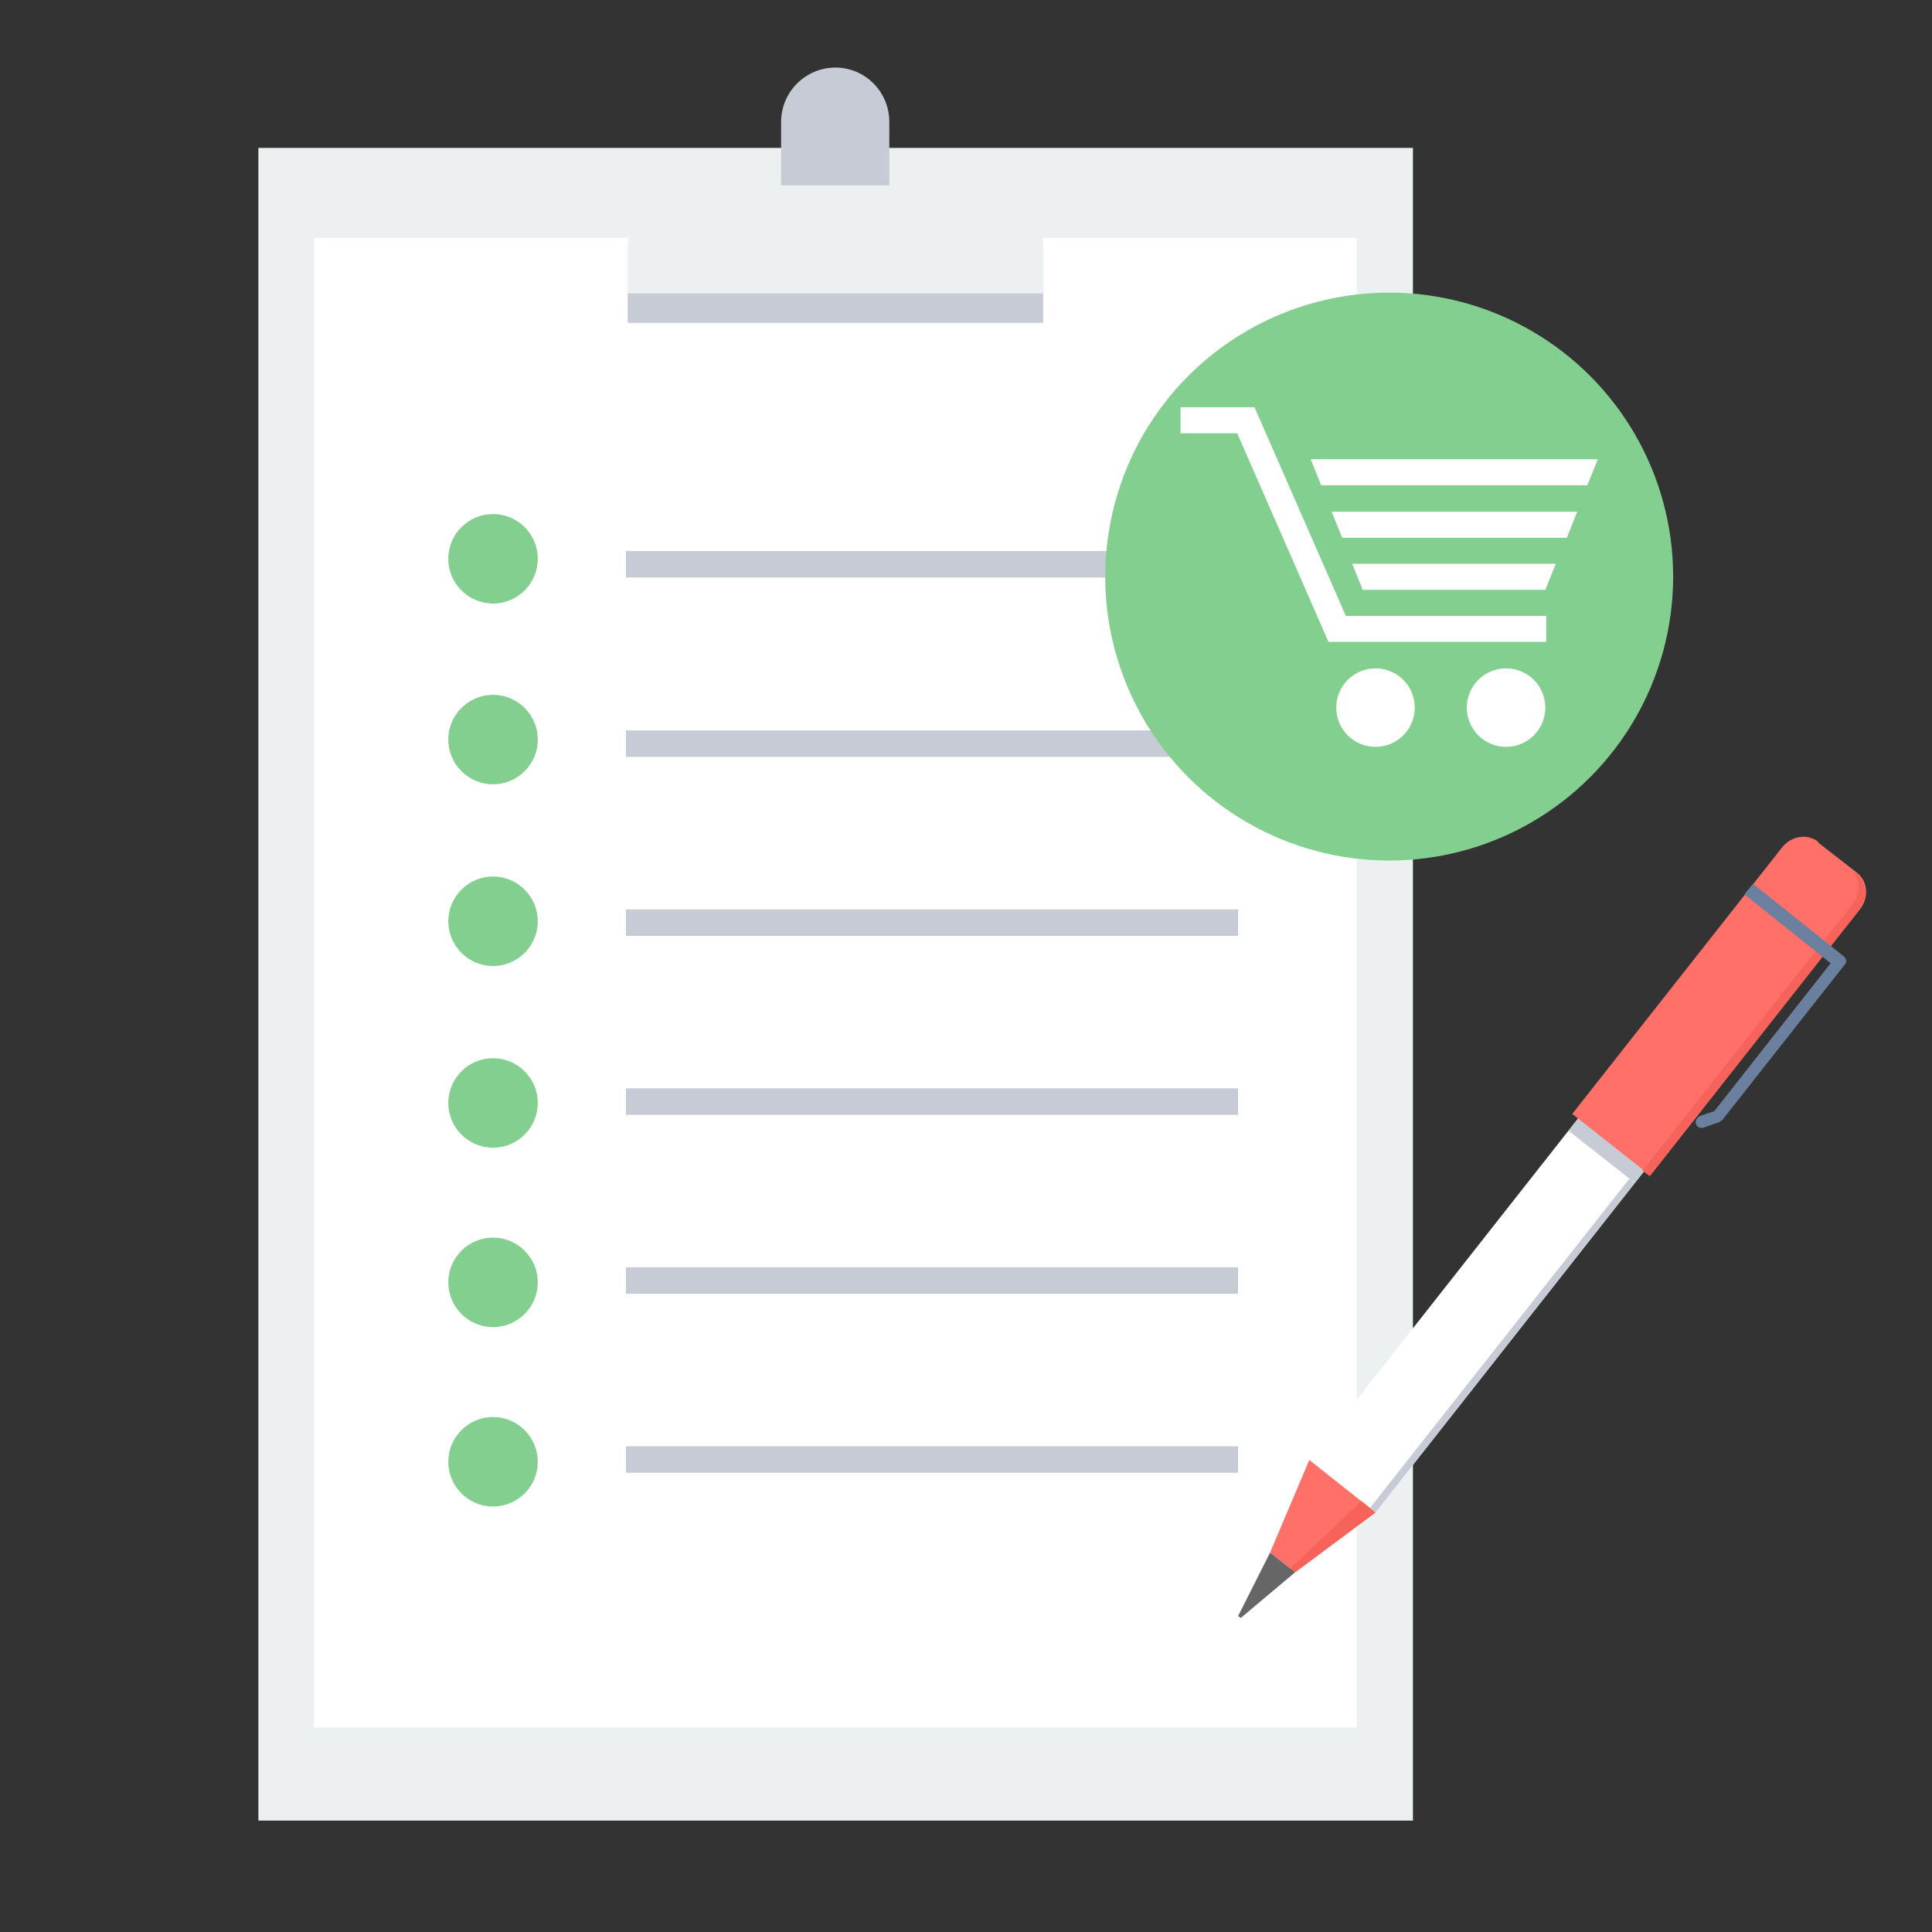 <?xml version="1.0" encoding="iso-8859-1"?>
<!-- Generator: Adobe Illustrator 19.0.0, SVG Export Plug-In . SVG Version: 6.00 Build 0)  -->
<svg version="1.1" id="Layer_1" xmlns="http://www.w3.org/2000/svg" xmlns:xlink="http://www.w3.org/1999/xlink" x="0px" y="0px"
	 viewBox="0 0 511.879 511.879" style="enable-background:new 0 0 511.879 511.879;" xml:space="preserve">
<rect x="0" y="0" width="511.879" height="511.879" fill="#333333" stroke="none"/>
<polygon style="fill:#ECF0F1;" points="68.46,39.189 374.354,39.189 374.354,482.366 68.46,482.366 "/>
<polygon style="fill:#FFFFFF;" points="83.217,63.017 359.477,63.017 359.477,457.691 83.217,457.691 "/>
<path style="fill:#ECF0F1;" d="M182.883,49.107h76.927c9.072,0,16.571,7.499,16.571,16.571v19.957H166.312V65.678
	C166.312,56.607,173.811,49.107,182.883,49.107z"/>
<g>
	<polygon style="fill:#C6CBD6;" points="276.381,77.774 276.381,85.515 166.312,85.515 166.312,77.774 	"/>
	<path style="fill:#C6CBD6;" d="M221.347,17.901L221.347,17.901c7.862,0,14.273,6.411,14.273,14.394v16.813h-28.666V32.295
		C206.953,24.433,213.364,17.901,221.347,17.901z"/>
	<path style="fill:#C6CBD6;" d="M165.828,145.992h162.2v7.015h-162.2V145.992z M165.828,383.184h162.2v7.015h-162.2V383.184z
		 M165.828,335.769h162.2v7.015h-162.2V335.769z M165.828,288.355h162.2v7.015h-162.2V288.355z M165.828,240.941h162.2v7.015h-162.2
		V240.941z M165.828,193.527h162.2v7.015h-162.2V193.527z"/>
</g>
<g>
	<path style="fill:#83CF8F;" d="M130.631,136.195c6.532,0,11.854,5.322,11.854,11.854s-5.322,11.854-11.854,11.854
		c-6.532,0-11.854-5.322-11.854-11.854S124.099,136.195,130.631,136.195z M130.631,375.442c6.532,0,11.854,5.322,11.854,11.854
		c0,6.532-5.322,11.854-11.854,11.854c-6.532,0-11.854-5.322-11.854-11.854C118.777,380.764,124.099,375.442,130.631,375.442z
		 M130.631,327.907c6.532,0,11.854,5.322,11.854,11.854c0,6.532-5.322,11.854-11.854,11.854c-6.532,0-11.854-5.322-11.854-11.854
		C118.777,333.229,124.099,327.907,130.631,327.907z M130.631,280.372c6.532,0,11.854,5.322,11.854,11.854
		c0,6.532-5.322,11.854-11.854,11.854c-6.532,0-11.854-5.322-11.854-11.854C118.777,285.694,124.099,280.372,130.631,280.372z
		 M130.631,232.232c6.532,0,11.854,5.322,11.854,11.854s-5.322,11.854-11.854,11.854c-6.532,0-11.854-5.322-11.854-11.854
		S124.099,232.232,130.631,232.232z M130.631,184.093c6.532,0,11.854,5.322,11.854,11.854c0,6.532-5.322,11.854-11.854,11.854
		c-6.532,0-11.854-5.322-11.854-11.854C118.777,189.415,124.099,184.093,130.631,184.093z"/>
	<circle style="fill:#83CF8F;" cx="368.064" cy="152.765" r="75.234"/>
</g>
<polygon style="fill:#FFFFFF;" points="346.897,386.812 364.436,400.722 483.939,248.924 466.279,235.135 "/>
<polygon style="fill:#C6CBD6;" points="433.138,313.393 436.645,309.039 419.107,295.25 415.599,299.604 "/>
<polygon style="fill:#FF7069;" points="343.148,416.567 364.436,400.722 346.897,386.812 336.495,411.366 "/>
<polygon style="fill:#F7635B;" points="343.148,416.567 364.436,400.722 360.686,397.698 341.817,415.599 "/>
<path style="fill:#FF7069;" d="M481.64,223.161l10.402,8.104c2.903,2.298,3.145,6.652,0.726,9.676l-55.518,70.516l-20.683-16.329
	l55.518-70.516c2.419-3.145,6.773-3.871,9.676-1.572L481.64,223.161z"/>
<path style="fill:#F7635B;" d="M490.833,239.611l-7.257,9.193l-17.78,22.498l-30.601,38.826l0.242,0.242l1.572,1.21l29.755-37.738
	l25.763-32.779c2.419-3.145,2.056-7.499-0.726-9.676l-0.484-0.363c1.572,2.54,1.451,6.048-0.605,8.709L490.833,239.611z"/>
<polygon style="fill:#666666;" points="328.028,428.179 328.754,428.662 343.148,416.567 336.495,411.366 "/>
<path style="fill:#6B7F9E;" d="M464.465,234.168l24.07,19.232c0.726,0.726,0.847,1.572,0.121,2.298l-32.295,41.004l-0.847,0.605
	l-4.112,1.451c-2.056,0.605-3.145-2.056-0.847-3.145l3.629-1.21l30.843-39.189l-22.86-18.264l2.177-2.661L464.465,234.168z"/>
<polygon style="fill:#C6CBD6;" points="362.984,399.512 364.436,400.722 433.138,313.393 431.686,312.304 "/>
<path style="fill:#FFFFFF;" d="M409.552,170.062h-57.574l-24.191-55.276h-14.998v-6.894h19.595l24.191,55.276h53.099v6.894H409.552z
	 M420.558,128.575l2.782-6.894h-76.08l2.782,6.894H420.558z M358.267,149.379l2.782,6.894h48.382l2.782-6.894H358.267z
	 M417.777,135.59h-64.953l2.782,6.894h59.51l2.782-6.894H417.777z M409.431,187.479c0,5.685-4.596,10.402-10.402,10.402
	c-5.685,0-10.402-4.596-10.402-10.402c0-5.685,4.596-10.402,10.402-10.402C404.713,177.077,409.431,181.674,409.431,187.479z
	 M374.838,187.479c0,5.685-4.596,10.402-10.402,10.402c-5.685,0-10.402-4.596-10.402-10.402c0-5.685,4.596-10.402,10.402-10.402
	C370.12,177.077,374.838,181.674,374.838,187.479z"/>
<g>
</g>
<g>
</g>
<g>
</g>
<g>
</g>
<g>
</g>
<g>
</g>
<g>
</g>
<g>
</g>
<g>
</g>
<g>
</g>
<g>
</g>
<g>
</g>
<g>
</g>
<g>
</g>
<g>
</g>
</svg>
